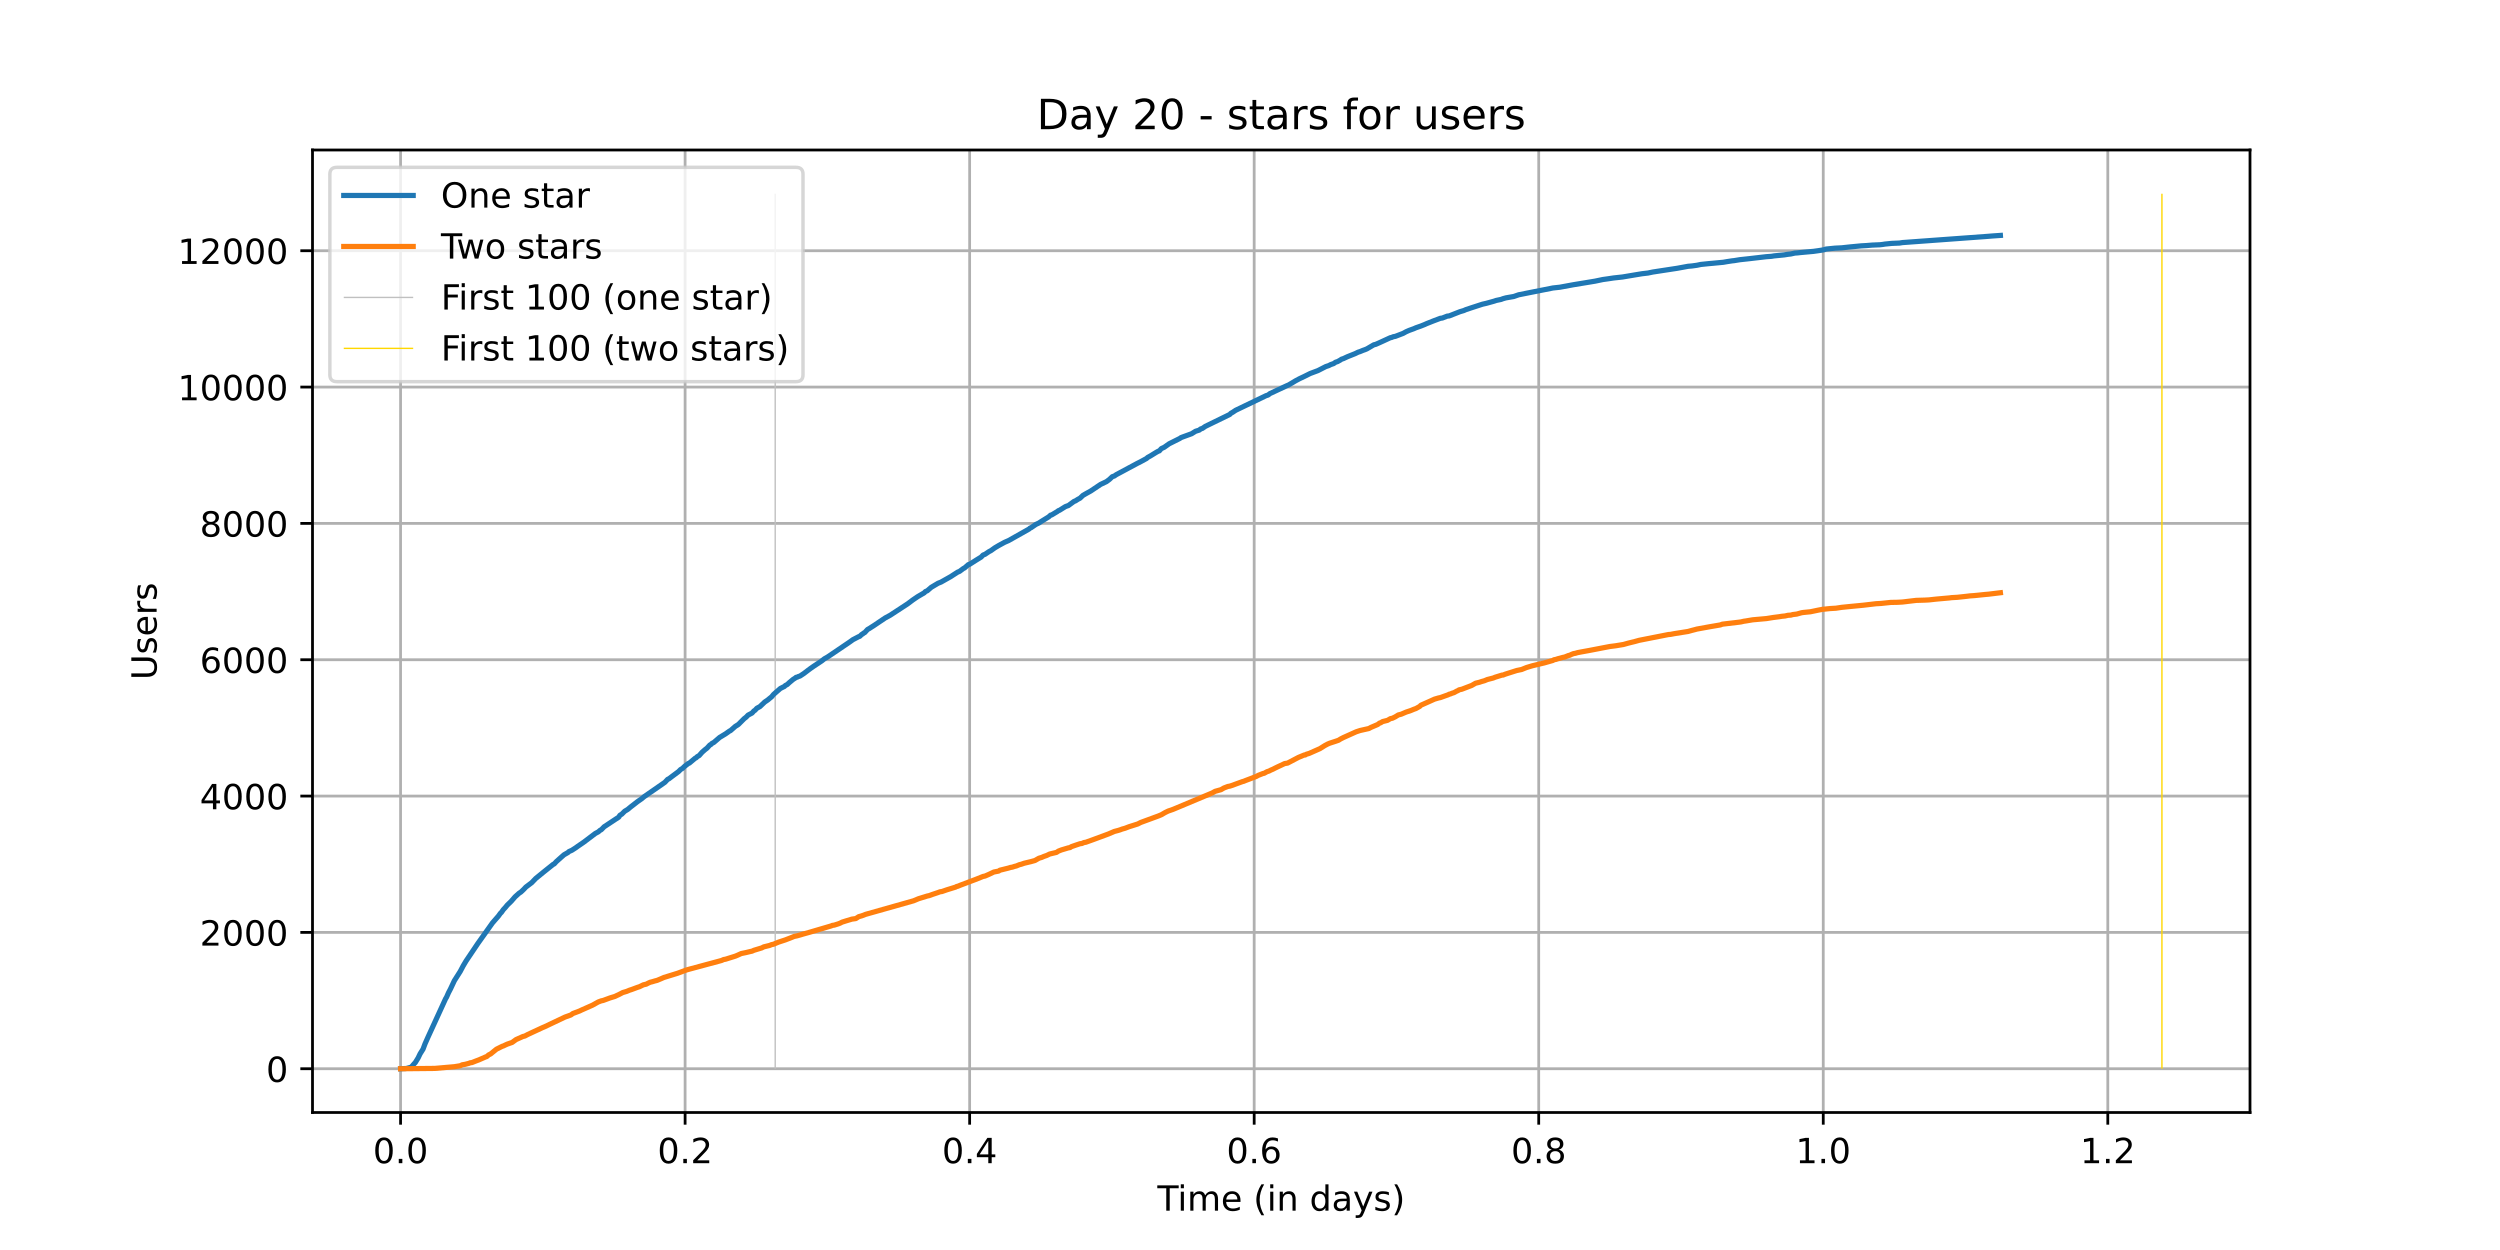 <?xml version="1.0" encoding="utf-8" standalone="no"?>
<!DOCTYPE svg PUBLIC "-//W3C//DTD SVG 1.1//EN"
  "http://www.w3.org/Graphics/SVG/1.1/DTD/svg11.dtd">
<!-- Created with matplotlib (https://matplotlib.org/) -->
<svg height="360pt" version="1.1" viewBox="0 0 720 360" width="720pt" xmlns="http://www.w3.org/2000/svg" xmlns:xlink="http://www.w3.org/1999/xlink">
 <defs>
  <style type="text/css">*{stroke-linecap:butt;stroke-linejoin:round;}</style>
 </defs>
 <g id="figure_1">
  <g id="patch_1">
   <path d="M 0 360 
L 720 360 
L 720 0 
L 0 0 
z
" style="fill:#ffffff;"/>
  </g>
  <g id="axes_1">
   <g id="patch_2">
    <path d="M 90 320.4 
L 648 320.4 
L 648 43.2 
L 90 43.2 
z
" style="fill:#ffffff;"/>
   </g>
   <g id="matplotlib.axis_1">
    <g id="xtick_1">
     <g id="line2d_1">
      <path clip-path="url(#peacb04f2ef)" d="M 115.364 320.4 
L 115.364 43.2 
" style="fill:none;stroke:#b0b0b0;stroke-linecap:square;stroke-width:0.8;"/>
     </g>
     <g id="line2d_2">
      <defs>
       <path d="M 0 0 
L 0 3.5 
" id="mad6de2ce27" style="stroke:#000000;stroke-width:0.8;"/>
      </defs>
      <g>
       <use style="stroke:#000000;stroke-width:0.8;" x="115.364" xlink:href="#mad6de2ce27" y="320.4"/>
      </g>
     </g>
     <g id="text_1">
      <!-- 0.0 -->
      <g transform="translate(107.412 334.998)scale(0.1 -0.1)">
       <defs>
        <path d="M 31.781 66.406 
Q 24.172 66.406 20.328 58.906 
Q 16.5 51.422 16.5 36.375 
Q 16.5 21.391 20.328 13.891 
Q 24.172 6.391 31.781 6.391 
Q 39.453 6.391 43.281 13.891 
Q 47.125 21.391 47.125 36.375 
Q 47.125 51.422 43.281 58.906 
Q 39.453 66.406 31.781 66.406 
z
M 31.781 74.219 
Q 44.047 74.219 50.516 64.516 
Q 56.984 54.828 56.984 36.375 
Q 56.984 17.969 50.516 8.266 
Q 44.047 -1.422 31.781 -1.422 
Q 19.531 -1.422 13.062 8.266 
Q 6.594 17.969 6.594 36.375 
Q 6.594 54.828 13.062 64.516 
Q 19.531 74.219 31.781 74.219 
z
" id="DejaVuSans-48"/>
        <path d="M 10.688 12.406 
L 21 12.406 
L 21 0 
L 10.688 0 
z
" id="DejaVuSans-46"/>
       </defs>
       <use xlink:href="#DejaVuSans-48"/>
       <use x="63.623" xlink:href="#DejaVuSans-46"/>
       <use x="95.41" xlink:href="#DejaVuSans-48"/>
      </g>
     </g>
    </g>
    <g id="xtick_2">
     <g id="line2d_3">
      <path clip-path="url(#peacb04f2ef)" d="M 197.31 320.4 
L 197.31 43.2 
" style="fill:none;stroke:#b0b0b0;stroke-linecap:square;stroke-width:0.8;"/>
     </g>
     <g id="line2d_4">
      <g>
       <use style="stroke:#000000;stroke-width:0.8;" x="197.31" xlink:href="#mad6de2ce27" y="320.4"/>
      </g>
     </g>
     <g id="text_2">
      <!-- 0.2 -->
      <g transform="translate(189.359 334.998)scale(0.1 -0.1)">
       <defs>
        <path d="M 19.188 8.297 
L 53.609 8.297 
L 53.609 0 
L 7.328 0 
L 7.328 8.297 
Q 12.938 14.109 22.625 23.891 
Q 32.328 33.688 34.812 36.531 
Q 39.547 41.844 41.422 45.531 
Q 43.312 49.219 43.312 52.781 
Q 43.312 58.594 39.234 62.25 
Q 35.156 65.922 28.609 65.922 
Q 23.969 65.922 18.812 64.312 
Q 13.672 62.703 7.812 59.422 
L 7.812 69.391 
Q 13.766 71.781 18.938 73 
Q 24.125 74.219 28.422 74.219 
Q 39.75 74.219 46.484 68.547 
Q 53.219 62.891 53.219 53.422 
Q 53.219 48.922 51.531 44.891 
Q 49.859 40.875 45.406 35.406 
Q 44.188 33.984 37.641 27.219 
Q 31.109 20.453 19.188 8.297 
z
" id="DejaVuSans-50"/>
       </defs>
       <use xlink:href="#DejaVuSans-48"/>
       <use x="63.623" xlink:href="#DejaVuSans-46"/>
       <use x="95.41" xlink:href="#DejaVuSans-50"/>
      </g>
     </g>
    </g>
    <g id="xtick_3">
     <g id="line2d_5">
      <path clip-path="url(#peacb04f2ef)" d="M 279.257 320.4 
L 279.257 43.2 
" style="fill:none;stroke:#b0b0b0;stroke-linecap:square;stroke-width:0.8;"/>
     </g>
     <g id="line2d_6">
      <g>
       <use style="stroke:#000000;stroke-width:0.8;" x="279.257" xlink:href="#mad6de2ce27" y="320.4"/>
      </g>
     </g>
     <g id="text_3">
      <!-- 0.4 -->
      <g transform="translate(271.305 334.998)scale(0.1 -0.1)">
       <defs>
        <path d="M 37.797 64.312 
L 12.891 25.391 
L 37.797 25.391 
z
M 35.203 72.906 
L 47.609 72.906 
L 47.609 25.391 
L 58.016 25.391 
L 58.016 17.188 
L 47.609 17.188 
L 47.609 0 
L 37.797 0 
L 37.797 17.188 
L 4.891 17.188 
L 4.891 26.703 
z
" id="DejaVuSans-52"/>
       </defs>
       <use xlink:href="#DejaVuSans-48"/>
       <use x="63.623" xlink:href="#DejaVuSans-46"/>
       <use x="95.41" xlink:href="#DejaVuSans-52"/>
      </g>
     </g>
    </g>
    <g id="xtick_4">
     <g id="line2d_7">
      <path clip-path="url(#peacb04f2ef)" d="M 361.204 320.4 
L 361.204 43.2 
" style="fill:none;stroke:#b0b0b0;stroke-linecap:square;stroke-width:0.8;"/>
     </g>
     <g id="line2d_8">
      <g>
       <use style="stroke:#000000;stroke-width:0.8;" x="361.204" xlink:href="#mad6de2ce27" y="320.4"/>
      </g>
     </g>
     <g id="text_4">
      <!-- 0.6 -->
      <g transform="translate(353.252 334.998)scale(0.1 -0.1)">
       <defs>
        <path d="M 33.016 40.375 
Q 26.375 40.375 22.484 35.828 
Q 18.609 31.297 18.609 23.391 
Q 18.609 15.531 22.484 10.953 
Q 26.375 6.391 33.016 6.391 
Q 39.656 6.391 43.531 10.953 
Q 47.406 15.531 47.406 23.391 
Q 47.406 31.297 43.531 35.828 
Q 39.656 40.375 33.016 40.375 
z
M 52.594 71.297 
L 52.594 62.312 
Q 48.875 64.062 45.094 64.984 
Q 41.312 65.922 37.594 65.922 
Q 27.828 65.922 22.672 59.328 
Q 17.531 52.734 16.797 39.406 
Q 19.672 43.656 24.016 45.922 
Q 28.375 48.188 33.594 48.188 
Q 44.578 48.188 50.953 41.516 
Q 57.328 34.859 57.328 23.391 
Q 57.328 12.156 50.688 5.359 
Q 44.047 -1.422 33.016 -1.422 
Q 20.359 -1.422 13.672 8.266 
Q 6.984 17.969 6.984 36.375 
Q 6.984 53.656 15.188 63.938 
Q 23.391 74.219 37.203 74.219 
Q 40.922 74.219 44.703 73.484 
Q 48.484 72.75 52.594 71.297 
z
" id="DejaVuSans-54"/>
       </defs>
       <use xlink:href="#DejaVuSans-48"/>
       <use x="63.623" xlink:href="#DejaVuSans-46"/>
       <use x="95.41" xlink:href="#DejaVuSans-54"/>
      </g>
     </g>
    </g>
    <g id="xtick_5">
     <g id="line2d_9">
      <path clip-path="url(#peacb04f2ef)" d="M 443.15 320.4 
L 443.15 43.2 
" style="fill:none;stroke:#b0b0b0;stroke-linecap:square;stroke-width:0.8;"/>
     </g>
     <g id="line2d_10">
      <g>
       <use style="stroke:#000000;stroke-width:0.8;" x="443.15" xlink:href="#mad6de2ce27" y="320.4"/>
      </g>
     </g>
     <g id="text_5">
      <!-- 0.8 -->
      <g transform="translate(435.199 334.998)scale(0.1 -0.1)">
       <defs>
        <path d="M 31.781 34.625 
Q 24.75 34.625 20.719 30.859 
Q 16.703 27.094 16.703 20.516 
Q 16.703 13.922 20.719 10.156 
Q 24.75 6.391 31.781 6.391 
Q 38.812 6.391 42.859 10.172 
Q 46.922 13.969 46.922 20.516 
Q 46.922 27.094 42.891 30.859 
Q 38.875 34.625 31.781 34.625 
z
M 21.922 38.812 
Q 15.578 40.375 12.031 44.719 
Q 8.5 49.078 8.5 55.328 
Q 8.5 64.062 14.719 69.141 
Q 20.953 74.219 31.781 74.219 
Q 42.672 74.219 48.875 69.141 
Q 55.078 64.062 55.078 55.328 
Q 55.078 49.078 51.531 44.719 
Q 48 40.375 41.703 38.812 
Q 48.828 37.156 52.797 32.312 
Q 56.781 27.484 56.781 20.516 
Q 56.781 9.906 50.312 4.234 
Q 43.844 -1.422 31.781 -1.422 
Q 19.734 -1.422 13.25 4.234 
Q 6.781 9.906 6.781 20.516 
Q 6.781 27.484 10.781 32.312 
Q 14.797 37.156 21.922 38.812 
z
M 18.312 54.391 
Q 18.312 48.734 21.844 45.562 
Q 25.391 42.391 31.781 42.391 
Q 38.141 42.391 41.719 45.562 
Q 45.312 48.734 45.312 54.391 
Q 45.312 60.062 41.719 63.234 
Q 38.141 66.406 31.781 66.406 
Q 25.391 66.406 21.844 63.234 
Q 18.312 60.062 18.312 54.391 
z
" id="DejaVuSans-56"/>
       </defs>
       <use xlink:href="#DejaVuSans-48"/>
       <use x="63.623" xlink:href="#DejaVuSans-46"/>
       <use x="95.41" xlink:href="#DejaVuSans-56"/>
      </g>
     </g>
    </g>
    <g id="xtick_6">
     <g id="line2d_11">
      <path clip-path="url(#peacb04f2ef)" d="M 525.097 320.4 
L 525.097 43.2 
" style="fill:none;stroke:#b0b0b0;stroke-linecap:square;stroke-width:0.8;"/>
     </g>
     <g id="line2d_12">
      <g>
       <use style="stroke:#000000;stroke-width:0.8;" x="525.097" xlink:href="#mad6de2ce27" y="320.4"/>
      </g>
     </g>
     <g id="text_6">
      <!-- 1.0 -->
      <g transform="translate(517.145 334.998)scale(0.1 -0.1)">
       <defs>
        <path d="M 12.406 8.297 
L 28.516 8.297 
L 28.516 63.922 
L 10.984 60.406 
L 10.984 69.391 
L 28.422 72.906 
L 38.281 72.906 
L 38.281 8.297 
L 54.391 8.297 
L 54.391 0 
L 12.406 0 
z
" id="DejaVuSans-49"/>
       </defs>
       <use xlink:href="#DejaVuSans-49"/>
       <use x="63.623" xlink:href="#DejaVuSans-46"/>
       <use x="95.41" xlink:href="#DejaVuSans-48"/>
      </g>
     </g>
    </g>
    <g id="xtick_7">
     <g id="line2d_13">
      <path clip-path="url(#peacb04f2ef)" d="M 607.044 320.4 
L 607.044 43.2 
" style="fill:none;stroke:#b0b0b0;stroke-linecap:square;stroke-width:0.8;"/>
     </g>
     <g id="line2d_14">
      <g>
       <use style="stroke:#000000;stroke-width:0.8;" x="607.044" xlink:href="#mad6de2ce27" y="320.4"/>
      </g>
     </g>
     <g id="text_7">
      <!-- 1.2 -->
      <g transform="translate(599.092 334.998)scale(0.1 -0.1)">
       <use xlink:href="#DejaVuSans-49"/>
       <use x="63.623" xlink:href="#DejaVuSans-46"/>
       <use x="95.41" xlink:href="#DejaVuSans-50"/>
      </g>
     </g>
    </g>
    <g id="text_8">
     <!-- Time (in days) -->
     <g transform="translate(333.327 348.677)scale(0.1 -0.1)">
      <defs>
       <path d="M -0.297 72.906 
L 61.375 72.906 
L 61.375 64.594 
L 35.5 64.594 
L 35.5 0 
L 25.594 0 
L 25.594 64.594 
L -0.297 64.594 
z
" id="DejaVuSans-84"/>
       <path d="M 9.422 54.688 
L 18.406 54.688 
L 18.406 0 
L 9.422 0 
z
M 9.422 75.984 
L 18.406 75.984 
L 18.406 64.594 
L 9.422 64.594 
z
" id="DejaVuSans-105"/>
       <path d="M 52 44.188 
Q 55.375 50.25 60.062 53.125 
Q 64.75 56 71.094 56 
Q 79.641 56 84.281 50.016 
Q 88.922 44.047 88.922 33.016 
L 88.922 0 
L 79.891 0 
L 79.891 32.719 
Q 79.891 40.578 77.094 44.375 
Q 74.312 48.188 68.609 48.188 
Q 61.625 48.188 57.562 43.547 
Q 53.516 38.922 53.516 30.906 
L 53.516 0 
L 44.484 0 
L 44.484 32.719 
Q 44.484 40.625 41.703 44.406 
Q 38.922 48.188 33.109 48.188 
Q 26.219 48.188 22.156 43.531 
Q 18.109 38.875 18.109 30.906 
L 18.109 0 
L 9.078 0 
L 9.078 54.688 
L 18.109 54.688 
L 18.109 46.188 
Q 21.188 51.219 25.484 53.609 
Q 29.781 56 35.688 56 
Q 41.656 56 45.828 52.969 
Q 50 49.953 52 44.188 
z
" id="DejaVuSans-109"/>
       <path d="M 56.203 29.594 
L 56.203 25.203 
L 14.891 25.203 
Q 15.484 15.922 20.484 11.062 
Q 25.484 6.203 34.422 6.203 
Q 39.594 6.203 44.453 7.469 
Q 49.312 8.734 54.109 11.281 
L 54.109 2.781 
Q 49.266 0.734 44.188 -0.344 
Q 39.109 -1.422 33.891 -1.422 
Q 20.797 -1.422 13.156 6.188 
Q 5.516 13.812 5.516 26.812 
Q 5.516 40.234 12.766 48.109 
Q 20.016 56 32.328 56 
Q 43.359 56 49.781 48.891 
Q 56.203 41.797 56.203 29.594 
z
M 47.219 32.234 
Q 47.125 39.594 43.094 43.984 
Q 39.062 48.391 32.422 48.391 
Q 24.906 48.391 20.391 44.141 
Q 15.875 39.891 15.188 32.172 
z
" id="DejaVuSans-101"/>
       <path id="DejaVuSans-32"/>
       <path d="M 31 75.875 
Q 24.469 64.656 21.281 53.656 
Q 18.109 42.672 18.109 31.391 
Q 18.109 20.125 21.312 9.062 
Q 24.516 -2 31 -13.188 
L 23.188 -13.188 
Q 15.875 -1.703 12.234 9.375 
Q 8.594 20.453 8.594 31.391 
Q 8.594 42.281 12.203 53.312 
Q 15.828 64.359 23.188 75.875 
z
" id="DejaVuSans-40"/>
       <path d="M 54.891 33.016 
L 54.891 0 
L 45.906 0 
L 45.906 32.719 
Q 45.906 40.484 42.875 44.328 
Q 39.844 48.188 33.797 48.188 
Q 26.516 48.188 22.312 43.547 
Q 18.109 38.922 18.109 30.906 
L 18.109 0 
L 9.078 0 
L 9.078 54.688 
L 18.109 54.688 
L 18.109 46.188 
Q 21.344 51.125 25.703 53.562 
Q 30.078 56 35.797 56 
Q 45.219 56 50.047 50.172 
Q 54.891 44.344 54.891 33.016 
z
" id="DejaVuSans-110"/>
       <path d="M 45.406 46.391 
L 45.406 75.984 
L 54.391 75.984 
L 54.391 0 
L 45.406 0 
L 45.406 8.203 
Q 42.578 3.328 38.25 0.953 
Q 33.938 -1.422 27.875 -1.422 
Q 17.969 -1.422 11.734 6.484 
Q 5.516 14.406 5.516 27.297 
Q 5.516 40.188 11.734 48.094 
Q 17.969 56 27.875 56 
Q 33.938 56 38.25 53.625 
Q 42.578 51.266 45.406 46.391 
z
M 14.797 27.297 
Q 14.797 17.391 18.875 11.75 
Q 22.953 6.109 30.078 6.109 
Q 37.203 6.109 41.297 11.75 
Q 45.406 17.391 45.406 27.297 
Q 45.406 37.203 41.297 42.844 
Q 37.203 48.484 30.078 48.484 
Q 22.953 48.484 18.875 42.844 
Q 14.797 37.203 14.797 27.297 
z
" id="DejaVuSans-100"/>
       <path d="M 34.281 27.484 
Q 23.391 27.484 19.188 25 
Q 14.984 22.516 14.984 16.5 
Q 14.984 11.719 18.141 8.906 
Q 21.297 6.109 26.703 6.109 
Q 34.188 6.109 38.703 11.406 
Q 43.219 16.703 43.219 25.484 
L 43.219 27.484 
z
M 52.203 31.203 
L 52.203 0 
L 43.219 0 
L 43.219 8.297 
Q 40.141 3.328 35.547 0.953 
Q 30.953 -1.422 24.312 -1.422 
Q 15.922 -1.422 10.953 3.297 
Q 6 8.016 6 15.922 
Q 6 25.141 12.172 29.828 
Q 18.359 34.516 30.609 34.516 
L 43.219 34.516 
L 43.219 35.406 
Q 43.219 41.609 39.141 45 
Q 35.062 48.391 27.688 48.391 
Q 23 48.391 18.547 47.266 
Q 14.109 46.141 10.016 43.891 
L 10.016 52.203 
Q 14.938 54.109 19.578 55.047 
Q 24.219 56 28.609 56 
Q 40.484 56 46.344 49.844 
Q 52.203 43.703 52.203 31.203 
z
" id="DejaVuSans-97"/>
       <path d="M 32.172 -5.078 
Q 28.375 -14.844 24.75 -17.812 
Q 21.141 -20.797 15.094 -20.797 
L 7.906 -20.797 
L 7.906 -13.281 
L 13.188 -13.281 
Q 16.891 -13.281 18.938 -11.516 
Q 21 -9.766 23.484 -3.219 
L 25.094 0.875 
L 2.984 54.688 
L 12.5 54.688 
L 29.594 11.922 
L 46.688 54.688 
L 56.203 54.688 
z
" id="DejaVuSans-121"/>
       <path d="M 44.281 53.078 
L 44.281 44.578 
Q 40.484 46.531 36.375 47.5 
Q 32.281 48.484 27.875 48.484 
Q 21.188 48.484 17.844 46.438 
Q 14.5 44.391 14.5 40.281 
Q 14.5 37.156 16.891 35.375 
Q 19.281 33.594 26.516 31.984 
L 29.594 31.297 
Q 39.156 29.25 43.188 25.516 
Q 47.219 21.781 47.219 15.094 
Q 47.219 7.469 41.188 3.016 
Q 35.156 -1.422 24.609 -1.422 
Q 20.219 -1.422 15.453 -0.562 
Q 10.688 0.297 5.422 2 
L 5.422 11.281 
Q 10.406 8.688 15.234 7.391 
Q 20.062 6.109 24.812 6.109 
Q 31.156 6.109 34.562 8.281 
Q 37.984 10.453 37.984 14.406 
Q 37.984 18.062 35.516 20.016 
Q 33.062 21.969 24.703 23.781 
L 21.578 24.516 
Q 13.234 26.266 9.516 29.906 
Q 5.812 33.547 5.812 39.891 
Q 5.812 47.609 11.281 51.797 
Q 16.75 56 26.812 56 
Q 31.781 56 36.172 55.266 
Q 40.578 54.547 44.281 53.078 
z
" id="DejaVuSans-115"/>
       <path d="M 8.016 75.875 
L 15.828 75.875 
Q 23.141 64.359 26.781 53.312 
Q 30.422 42.281 30.422 31.391 
Q 30.422 20.453 26.781 9.375 
Q 23.141 -1.703 15.828 -13.188 
L 8.016 -13.188 
Q 14.5 -2 17.703 9.062 
Q 20.906 20.125 20.906 31.391 
Q 20.906 42.672 17.703 53.656 
Q 14.5 64.656 8.016 75.875 
z
" id="DejaVuSans-41"/>
      </defs>
      <use xlink:href="#DejaVuSans-84"/>
      <use x="57.959" xlink:href="#DejaVuSans-105"/>
      <use x="85.742" xlink:href="#DejaVuSans-109"/>
      <use x="183.154" xlink:href="#DejaVuSans-101"/>
      <use x="244.678" xlink:href="#DejaVuSans-32"/>
      <use x="276.465" xlink:href="#DejaVuSans-40"/>
      <use x="315.479" xlink:href="#DejaVuSans-105"/>
      <use x="343.262" xlink:href="#DejaVuSans-110"/>
      <use x="406.641" xlink:href="#DejaVuSans-32"/>
      <use x="438.428" xlink:href="#DejaVuSans-100"/>
      <use x="501.904" xlink:href="#DejaVuSans-97"/>
      <use x="563.184" xlink:href="#DejaVuSans-121"/>
      <use x="622.363" xlink:href="#DejaVuSans-115"/>
      <use x="674.463" xlink:href="#DejaVuSans-41"/>
     </g>
    </g>
   </g>
   <g id="matplotlib.axis_2">
    <g id="ytick_1">
     <g id="line2d_15">
      <path clip-path="url(#peacb04f2ef)" d="M 90 307.8 
L 648 307.8 
" style="fill:none;stroke:#b0b0b0;stroke-linecap:square;stroke-width:0.8;"/>
     </g>
     <g id="line2d_16">
      <defs>
       <path d="M 0 0 
L -3.5 0 
" id="m4e42370b15" style="stroke:#000000;stroke-width:0.8;"/>
      </defs>
      <g>
       <use style="stroke:#000000;stroke-width:0.8;" x="90" xlink:href="#m4e42370b15" y="307.8"/>
      </g>
     </g>
     <g id="text_9">
      <!-- 0 -->
      <g transform="translate(76.638 311.599)scale(0.1 -0.1)">
       <use xlink:href="#DejaVuSans-48"/>
      </g>
     </g>
    </g>
    <g id="ytick_2">
     <g id="line2d_17">
      <path clip-path="url(#peacb04f2ef)" d="M 90 268.536 
L 648 268.536 
" style="fill:none;stroke:#b0b0b0;stroke-linecap:square;stroke-width:0.8;"/>
     </g>
     <g id="line2d_18">
      <g>
       <use style="stroke:#000000;stroke-width:0.8;" x="90" xlink:href="#m4e42370b15" y="268.536"/>
      </g>
     </g>
     <g id="text_10">
      <!-- 2000 -->
      <g transform="translate(57.55 272.335)scale(0.1 -0.1)">
       <use xlink:href="#DejaVuSans-50"/>
       <use x="63.623" xlink:href="#DejaVuSans-48"/>
       <use x="127.246" xlink:href="#DejaVuSans-48"/>
       <use x="190.869" xlink:href="#DejaVuSans-48"/>
      </g>
     </g>
    </g>
    <g id="ytick_3">
     <g id="line2d_19">
      <path clip-path="url(#peacb04f2ef)" d="M 90 229.272 
L 648 229.272 
" style="fill:none;stroke:#b0b0b0;stroke-linecap:square;stroke-width:0.8;"/>
     </g>
     <g id="line2d_20">
      <g>
       <use style="stroke:#000000;stroke-width:0.8;" x="90" xlink:href="#m4e42370b15" y="229.272"/>
      </g>
     </g>
     <g id="text_11">
      <!-- 4000 -->
      <g transform="translate(57.55 233.072)scale(0.1 -0.1)">
       <use xlink:href="#DejaVuSans-52"/>
       <use x="63.623" xlink:href="#DejaVuSans-48"/>
       <use x="127.246" xlink:href="#DejaVuSans-48"/>
       <use x="190.869" xlink:href="#DejaVuSans-48"/>
      </g>
     </g>
    </g>
    <g id="ytick_4">
     <g id="line2d_21">
      <path clip-path="url(#peacb04f2ef)" d="M 90 190.009 
L 648 190.009 
" style="fill:none;stroke:#b0b0b0;stroke-linecap:square;stroke-width:0.8;"/>
     </g>
     <g id="line2d_22">
      <g>
       <use style="stroke:#000000;stroke-width:0.8;" x="90" xlink:href="#m4e42370b15" y="190.009"/>
      </g>
     </g>
     <g id="text_12">
      <!-- 6000 -->
      <g transform="translate(57.55 193.808)scale(0.1 -0.1)">
       <use xlink:href="#DejaVuSans-54"/>
       <use x="63.623" xlink:href="#DejaVuSans-48"/>
       <use x="127.246" xlink:href="#DejaVuSans-48"/>
       <use x="190.869" xlink:href="#DejaVuSans-48"/>
      </g>
     </g>
    </g>
    <g id="ytick_5">
     <g id="line2d_23">
      <path clip-path="url(#peacb04f2ef)" d="M 90 150.745 
L 648 150.745 
" style="fill:none;stroke:#b0b0b0;stroke-linecap:square;stroke-width:0.8;"/>
     </g>
     <g id="line2d_24">
      <g>
       <use style="stroke:#000000;stroke-width:0.8;" x="90" xlink:href="#m4e42370b15" y="150.745"/>
      </g>
     </g>
     <g id="text_13">
      <!-- 8000 -->
      <g transform="translate(57.55 154.544)scale(0.1 -0.1)">
       <use xlink:href="#DejaVuSans-56"/>
       <use x="63.623" xlink:href="#DejaVuSans-48"/>
       <use x="127.246" xlink:href="#DejaVuSans-48"/>
       <use x="190.869" xlink:href="#DejaVuSans-48"/>
      </g>
     </g>
    </g>
    <g id="ytick_6">
     <g id="line2d_25">
      <path clip-path="url(#peacb04f2ef)" d="M 90 111.481 
L 648 111.481 
" style="fill:none;stroke:#b0b0b0;stroke-linecap:square;stroke-width:0.8;"/>
     </g>
     <g id="line2d_26">
      <g>
       <use style="stroke:#000000;stroke-width:0.8;" x="90" xlink:href="#m4e42370b15" y="111.481"/>
      </g>
     </g>
     <g id="text_14">
      <!-- 10000 -->
      <g transform="translate(51.188 115.28)scale(0.1 -0.1)">
       <use xlink:href="#DejaVuSans-49"/>
       <use x="63.623" xlink:href="#DejaVuSans-48"/>
       <use x="127.246" xlink:href="#DejaVuSans-48"/>
       <use x="190.869" xlink:href="#DejaVuSans-48"/>
       <use x="254.492" xlink:href="#DejaVuSans-48"/>
      </g>
     </g>
    </g>
    <g id="ytick_7">
     <g id="line2d_27">
      <path clip-path="url(#peacb04f2ef)" d="M 90 72.217 
L 648 72.217 
" style="fill:none;stroke:#b0b0b0;stroke-linecap:square;stroke-width:0.8;"/>
     </g>
     <g id="line2d_28">
      <g>
       <use style="stroke:#000000;stroke-width:0.8;" x="90" xlink:href="#m4e42370b15" y="72.217"/>
      </g>
     </g>
     <g id="text_15">
      <!-- 12000 -->
      <g transform="translate(51.188 76.016)scale(0.1 -0.1)">
       <use xlink:href="#DejaVuSans-49"/>
       <use x="63.623" xlink:href="#DejaVuSans-50"/>
       <use x="127.246" xlink:href="#DejaVuSans-48"/>
       <use x="190.869" xlink:href="#DejaVuSans-48"/>
       <use x="254.492" xlink:href="#DejaVuSans-48"/>
      </g>
     </g>
    </g>
    <g id="text_16">
     <!-- Users -->
     <g transform="translate(45.108 195.801)rotate(-90)scale(0.1 -0.1)">
      <defs>
       <path d="M 8.688 72.906 
L 18.609 72.906 
L 18.609 28.609 
Q 18.609 16.891 22.844 11.734 
Q 27.094 6.594 36.625 6.594 
Q 46.094 6.594 50.344 11.734 
Q 54.594 16.891 54.594 28.609 
L 54.594 72.906 
L 64.5 72.906 
L 64.5 27.391 
Q 64.5 13.141 57.438 5.859 
Q 50.391 -1.422 36.625 -1.422 
Q 22.797 -1.422 15.734 5.859 
Q 8.688 13.141 8.688 27.391 
z
" id="DejaVuSans-85"/>
       <path d="M 41.109 46.297 
Q 39.594 47.172 37.812 47.578 
Q 36.031 48 33.891 48 
Q 26.266 48 22.188 43.047 
Q 18.109 38.094 18.109 28.812 
L 18.109 0 
L 9.078 0 
L 9.078 54.688 
L 18.109 54.688 
L 18.109 46.188 
Q 20.953 51.172 25.484 53.578 
Q 30.031 56 36.531 56 
Q 37.453 56 38.578 55.875 
Q 39.703 55.766 41.062 55.516 
z
" id="DejaVuSans-114"/>
      </defs>
      <use xlink:href="#DejaVuSans-85"/>
      <use x="73.193" xlink:href="#DejaVuSans-115"/>
      <use x="125.293" xlink:href="#DejaVuSans-101"/>
      <use x="186.816" xlink:href="#DejaVuSans-114"/>
      <use x="227.93" xlink:href="#DejaVuSans-115"/>
     </g>
    </g>
   </g>
   <g id="LineCollection_1">
    <path clip-path="url(#peacb04f2ef)" d="M 223.26 307.8 
L 223.26 55.8 
" style="fill:none;stroke:#c0c0c0;stroke-width:0.4;"/>
   </g>
   <g id="LineCollection_2">
    <path clip-path="url(#peacb04f2ef)" d="M 622.636 307.8 
L 622.636 55.8 
" style="fill:none;stroke:#ffd700;stroke-width:0.4;"/>
   </g>
   <g id="line2d_29">
    <path clip-path="url(#peacb04f2ef)" d="M 115.364 307.8 
L 117.042 307.721 
L 118.451 307.329 
L 119.3 306.328 
L 119.58 306.053 
L 120.424 304.679 
L 120.988 303.501 
L 121.837 302.146 
L 122.401 300.634 
L 123.245 298.73 
L 126.631 291.348 
L 128.32 287.658 
L 128.604 287.187 
L 129.168 285.91 
L 129.733 284.831 
L 130.857 282.436 
L 132.55 279.766 
L 133.399 278.156 
L 134.243 276.742 
L 137.624 271.717 
L 141.854 265.768 
L 143.547 263.825 
L 144.111 263.039 
L 144.391 262.784 
L 144.955 261.979 
L 145.52 261.371 
L 146.084 260.683 
L 147.213 259.584 
L 148.341 258.288 
L 148.906 257.778 
L 149.47 257.267 
L 150.034 256.894 
L 150.879 256.09 
L 151.443 255.481 
L 153.136 254.205 
L 154.26 253.027 
L 156.517 251.182 
L 159.339 248.924 
L 159.619 248.806 
L 160.183 248.178 
L 161.591 246.921 
L 162.44 246.175 
L 163.569 245.528 
L 163.849 245.253 
L 164.693 244.88 
L 165.822 244.153 
L 166.386 243.741 
L 168.079 242.583 
L 171.46 240.031 
L 172.309 239.579 
L 172.873 239.088 
L 173.153 238.971 
L 174.002 238.107 
L 177.383 235.869 
L 178.232 235.319 
L 178.512 234.809 
L 179.076 234.475 
L 179.92 233.631 
L 180.769 233.12 
L 181.613 232.413 
L 182.457 231.766 
L 183.586 230.882 
L 184.715 230.097 
L 185.559 229.41 
L 191.482 225.307 
L 192.331 224.404 
L 192.611 224.325 
L 193.455 223.677 
L 195.432 222.205 
L 195.992 221.636 
L 196.556 221.302 
L 197.121 220.752 
L 198.249 219.869 
L 198.534 219.771 
L 200.222 218.357 
L 200.507 218.239 
L 200.786 217.925 
L 201.351 217.611 
L 202.2 216.649 
L 203.044 215.903 
L 203.608 215.471 
L 204.452 214.548 
L 204.737 214.431 
L 205.017 214.117 
L 205.581 213.822 
L 207.274 212.369 
L 208.967 211.348 
L 210.091 210.544 
L 210.375 210.426 
L 211.784 209.189 
L 212.633 208.659 
L 214.321 206.971 
L 214.885 206.539 
L 215.45 205.95 
L 216.578 205.361 
L 217.143 204.733 
L 217.422 204.575 
L 217.987 203.967 
L 218.836 203.515 
L 220.244 202.18 
L 221.088 201.611 
L 221.652 201.14 
L 222.217 200.688 
L 222.781 200.001 
L 223.625 199.255 
L 224.754 198.274 
L 225.608 197.842 
L 225.887 197.724 
L 226.167 197.429 
L 226.731 197.135 
L 227.296 196.605 
L 228.424 195.663 
L 228.989 195.309 
L 229.269 195.074 
L 229.553 195.054 
L 229.833 194.877 
L 230.397 194.701 
L 231.526 193.955 
L 232.655 193.091 
L 233.499 192.463 
L 234.348 191.874 
L 236.6 190.382 
L 237.449 189.714 
L 238.293 189.243 
L 244.496 185.042 
L 245.06 184.649 
L 245.625 184.237 
L 247.318 183.353 
L 247.598 183.275 
L 248.162 182.725 
L 248.446 182.588 
L 248.726 182.313 
L 249.011 182.215 
L 249.855 181.292 
L 250.419 180.978 
L 250.983 180.605 
L 251.548 180.252 
L 254.929 177.974 
L 256.342 177.209 
L 261.417 173.891 
L 262.825 172.831 
L 264.233 171.869 
L 266.211 170.71 
L 266.491 170.377 
L 267.055 170.141 
L 268.184 169.16 
L 270.157 167.982 
L 271.001 167.648 
L 273.822 166.058 
L 274.387 165.685 
L 275.795 164.782 
L 276.359 164.546 
L 277.488 163.702 
L 277.768 163.584 
L 278.897 162.602 
L 279.181 162.563 
L 281.154 161.307 
L 282.562 160.443 
L 283.127 159.854 
L 283.691 159.638 
L 284.82 158.872 
L 285.384 158.578 
L 286.513 157.773 
L 287.077 157.439 
L 287.637 157.106 
L 289.33 156.183 
L 290.458 155.692 
L 296.381 152.355 
L 296.661 152.08 
L 296.946 151.982 
L 298.354 151.02 
L 299.198 150.627 
L 299.763 150.254 
L 302.02 148.86 
L 302.584 148.35 
L 302.864 148.31 
L 304.557 147.29 
L 304.837 147.054 
L 305.121 146.975 
L 306.814 145.915 
L 307.374 145.699 
L 307.659 145.621 
L 309.352 144.384 
L 309.631 144.306 
L 310.48 143.775 
L 311.04 143.481 
L 311.889 142.676 
L 312.733 142.185 
L 313.297 141.871 
L 314.146 141.4 
L 316.963 139.515 
L 318.656 138.71 
L 319.5 138.082 
L 320.349 137.277 
L 320.913 137.101 
L 321.473 136.708 
L 322.322 136.256 
L 327.396 133.528 
L 328.525 132.958 
L 330.218 132.036 
L 330.497 131.761 
L 331.346 131.29 
L 333.039 130.249 
L 333.604 129.935 
L 333.888 129.856 
L 334.452 129.209 
L 335.297 128.816 
L 336.705 127.815 
L 339.806 126.264 
L 340.091 126.048 
L 340.655 125.832 
L 343.192 124.909 
L 344.321 124.202 
L 345.45 123.849 
L 345.73 123.555 
L 346.294 123.378 
L 347.143 122.789 
L 354.19 119.353 
L 354.474 119.039 
L 355.034 118.725 
L 355.883 118.156 
L 364.623 113.955 
L 365.187 113.778 
L 365.752 113.346 
L 370.546 111.108 
L 371.11 110.872 
L 372.239 110.205 
L 373.083 109.694 
L 374.217 109.086 
L 375.63 108.418 
L 377.318 107.574 
L 379.575 106.73 
L 381.833 105.572 
L 382.677 105.297 
L 383.241 105.002 
L 384.09 104.708 
L 384.65 104.315 
L 385.214 104.139 
L 386.063 103.667 
L 386.343 103.452 
L 386.907 103.275 
L 388.036 102.745 
L 390.293 101.842 
L 391.137 101.429 
L 391.701 101.253 
L 392.545 100.899 
L 393.11 100.703 
L 393.674 100.467 
L 395.647 99.309 
L 396.211 99.172 
L 397.06 98.799 
L 397.624 98.544 
L 400.441 97.248 
L 400.726 97.209 
L 401.29 96.973 
L 401.85 96.875 
L 404.107 96.011 
L 404.956 95.54 
L 405.8 95.167 
L 407.209 94.656 
L 407.773 94.401 
L 409.181 93.91 
L 410.31 93.459 
L 410.874 93.204 
L 412.847 92.418 
L 414.825 91.672 
L 415.389 91.594 
L 416.797 91.044 
L 417.362 90.985 
L 420.463 89.768 
L 421.592 89.434 
L 422.156 89.179 
L 422.716 89.002 
L 423.565 88.708 
L 426.946 87.609 
L 428.075 87.353 
L 428.924 87.118 
L 430.332 86.725 
L 430.896 86.529 
L 432.305 86.234 
L 432.869 86.018 
L 433.713 85.783 
L 435.971 85.39 
L 437.379 84.899 
L 447.248 82.936 
L 449.225 82.72 
L 453.171 81.994 
L 457.121 81.346 
L 459.374 80.973 
L 460.502 80.737 
L 461.631 80.502 
L 463.04 80.306 
L 464.733 80.05 
L 467.27 79.775 
L 470.656 79.206 
L 472.908 78.833 
L 474.601 78.637 
L 476.01 78.342 
L 483.061 77.263 
L 486.163 76.693 
L 487.292 76.595 
L 488.7 76.399 
L 489.829 76.163 
L 492.086 75.928 
L 493.21 75.829 
L 496.311 75.535 
L 497.44 75.339 
L 498.853 75.123 
L 499.413 75.064 
L 501.106 74.789 
L 503.643 74.514 
L 508.722 73.925 
L 510.13 73.827 
L 510.975 73.69 
L 513.796 73.415 
L 514.925 73.238 
L 515.769 73.14 
L 516.898 72.885 
L 517.742 72.826 
L 518.591 72.728 
L 522.256 72.394 
L 523.665 72.198 
L 524.794 72.021 
L 525.358 71.903 
L 525.922 71.726 
L 528.459 71.471 
L 530.432 71.373 
L 532.969 71.098 
L 533.813 71.02 
L 536.075 70.804 
L 537.484 70.725 
L 539.177 70.588 
L 541.434 70.49 
L 542.278 70.391 
L 542.843 70.293 
L 544.815 70.097 
L 547.073 69.999 
L 547.917 69.861 
L 572.164 68.094 
L 573.857 67.957 
L 576.115 67.8 
L 576.115 67.8 
" style="fill:none;stroke:#1f77b4;stroke-linecap:square;stroke-width:1.5;"/>
   </g>
   <g id="line2d_30">
    <path clip-path="url(#peacb04f2ef)" d="M 115.364 307.8 
L 125.218 307.702 
L 130.857 307.211 
L 132.55 306.936 
L 133.114 306.661 
L 133.958 306.524 
L 135.087 306.229 
L 135.371 306.092 
L 135.936 306.013 
L 137.064 305.562 
L 137.908 305.248 
L 139.881 304.384 
L 140.166 304.306 
L 140.725 303.815 
L 141.29 303.54 
L 142.983 302.166 
L 144.676 301.321 
L 144.955 301.243 
L 145.52 300.968 
L 146.084 300.713 
L 147.493 300.222 
L 148.621 299.398 
L 150.599 298.514 
L 151.158 298.377 
L 152.007 297.925 
L 156.237 295.962 
L 156.802 295.726 
L 162.72 292.919 
L 164.413 292.31 
L 164.977 291.898 
L 166.95 291.152 
L 167.515 290.877 
L 170.616 289.503 
L 172.309 288.561 
L 173.153 288.247 
L 173.717 288.129 
L 175.69 287.402 
L 177.103 286.971 
L 177.668 286.696 
L 178.232 286.44 
L 179.356 285.852 
L 180.485 285.518 
L 181.334 285.164 
L 181.898 284.988 
L 183.586 284.36 
L 184.15 284.183 
L 185.279 283.633 
L 186.123 283.437 
L 186.688 283.142 
L 187.252 282.887 
L 187.816 282.75 
L 188.665 282.494 
L 189.225 282.357 
L 190.353 281.886 
L 191.202 281.513 
L 195.148 280.296 
L 197.405 279.452 
L 197.969 279.275 
L 198.534 279.118 
L 207.274 276.762 
L 207.838 276.605 
L 208.403 276.35 
L 208.967 276.252 
L 211.784 275.368 
L 212.348 275.133 
L 213.477 274.622 
L 214.885 274.328 
L 216.014 274.053 
L 216.578 273.935 
L 217.143 273.68 
L 219.4 272.993 
L 219.964 272.698 
L 221.652 272.286 
L 222.217 272.05 
L 222.781 271.933 
L 224.19 271.344 
L 226.167 270.696 
L 228.145 269.93 
L 228.709 269.694 
L 229.553 269.518 
L 230.682 269.204 
L 231.246 269.027 
L 231.81 268.87 
L 233.219 268.477 
L 239.422 266.652 
L 239.702 266.514 
L 240.266 266.436 
L 241.395 266.082 
L 241.959 265.866 
L 242.523 265.572 
L 243.088 265.395 
L 243.652 265.218 
L 245.345 264.708 
L 246.469 264.551 
L 247.318 264.001 
L 248.162 263.766 
L 249.291 263.334 
L 263.11 259.427 
L 264.518 258.838 
L 267.055 258.053 
L 267.619 257.935 
L 268.464 257.621 
L 270.157 257.052 
L 270.721 256.836 
L 271.285 256.757 
L 272.694 256.266 
L 275.231 255.481 
L 275.515 255.304 
L 275.795 255.265 
L 276.644 254.912 
L 280.869 253.321 
L 283.127 252.418 
L 283.691 252.301 
L 284.82 251.81 
L 286.228 251.142 
L 287.637 250.867 
L 287.921 250.632 
L 290.458 250.004 
L 291.023 249.827 
L 291.587 249.729 
L 292.151 249.533 
L 292.716 249.395 
L 293.56 249.042 
L 294.124 248.904 
L 294.968 248.61 
L 296.946 248.139 
L 297.505 247.982 
L 298.07 247.825 
L 299.198 247.177 
L 300.047 246.921 
L 300.607 246.666 
L 301.456 246.372 
L 302.3 245.96 
L 304.273 245.488 
L 304.837 245.115 
L 305.686 244.782 
L 307.659 244.193 
L 308.223 244.094 
L 308.503 243.859 
L 309.916 243.368 
L 311.04 242.995 
L 311.604 242.917 
L 312.168 242.661 
L 312.733 242.563 
L 314.706 241.856 
L 319.22 240.188 
L 320.913 239.461 
L 322.037 239.167 
L 322.601 238.99 
L 323.166 238.774 
L 324.015 238.539 
L 325.139 238.107 
L 327.68 237.302 
L 328.525 236.87 
L 330.497 236.144 
L 333.604 235.005 
L 334.452 234.652 
L 335.576 234.004 
L 336.425 233.591 
L 337.834 233.101 
L 349.116 228.369 
L 349.96 227.898 
L 351.368 227.506 
L 351.653 227.427 
L 352.497 226.936 
L 353.626 226.504 
L 354.19 226.406 
L 355.034 226.131 
L 355.598 225.915 
L 357.856 225.091 
L 358.14 225.032 
L 358.704 224.796 
L 361.806 223.618 
L 362.37 223.304 
L 363.779 222.755 
L 364.059 222.715 
L 364.907 222.244 
L 365.472 222.067 
L 366.036 221.773 
L 366.6 221.537 
L 367.165 221.243 
L 368.009 220.831 
L 368.858 220.438 
L 369.982 219.908 
L 370.831 219.771 
L 373.937 218.141 
L 375.63 217.434 
L 375.91 217.434 
L 376.189 217.238 
L 377.038 216.983 
L 380.14 215.609 
L 381.548 214.725 
L 382.397 214.274 
L 382.961 214.038 
L 384.65 213.488 
L 385.498 213.194 
L 386.063 212.84 
L 386.907 212.409 
L 390.008 211.015 
L 390.573 210.76 
L 391.701 210.387 
L 394.238 209.817 
L 394.803 209.503 
L 396.776 208.659 
L 397.34 208.227 
L 397.624 208.168 
L 398.189 207.815 
L 399.597 207.461 
L 400.441 206.971 
L 401.006 206.853 
L 401.85 206.44 
L 402.699 205.91 
L 403.543 205.694 
L 404.956 205.086 
L 406.364 204.615 
L 407.209 204.261 
L 407.773 204.065 
L 408.902 203.437 
L 409.181 203.123 
L 412.003 201.866 
L 413.132 201.356 
L 414.26 201.022 
L 414.825 200.904 
L 416.513 200.296 
L 417.077 200.099 
L 417.362 199.923 
L 417.642 199.883 
L 418.206 199.648 
L 418.77 199.471 
L 419.614 199 
L 419.899 198.902 
L 420.179 198.686 
L 421.028 198.49 
L 423.845 197.41 
L 424.973 196.762 
L 426.102 196.487 
L 426.666 196.291 
L 427.51 196.055 
L 428.359 195.702 
L 430.047 195.27 
L 430.612 195.034 
L 432.585 194.426 
L 432.869 194.426 
L 433.433 194.19 
L 434.278 193.915 
L 436.815 193.11 
L 438.228 192.816 
L 439.636 192.247 
L 441.329 191.736 
L 443.866 191.128 
L 444.711 190.931 
L 447.248 190.205 
L 447.532 190.009 
L 448.097 189.91 
L 448.661 189.714 
L 449.225 189.577 
L 450.069 189.341 
L 450.634 189.223 
L 451.762 188.772 
L 452.042 188.733 
L 452.606 188.458 
L 453.171 188.242 
L 453.735 188.144 
L 454.299 187.967 
L 455.428 187.751 
L 457.685 187.339 
L 463.604 186.2 
L 465.297 185.984 
L 467.554 185.611 
L 468.963 185.218 
L 470.935 184.728 
L 472.064 184.413 
L 480.524 182.745 
L 481.089 182.706 
L 482.213 182.49 
L 486.163 181.861 
L 487.292 181.547 
L 488.136 181.331 
L 488.7 181.174 
L 492.366 180.507 
L 495.467 179.977 
L 496.032 179.761 
L 500.826 179.191 
L 501.39 179.113 
L 502.234 178.917 
L 502.799 178.838 
L 504.772 178.504 
L 508.722 178.151 
L 510.695 177.837 
L 512.388 177.621 
L 513.232 177.483 
L 514.076 177.405 
L 514.925 177.209 
L 515.769 177.15 
L 516.333 176.993 
L 517.462 176.855 
L 518.87 176.463 
L 519.435 176.384 
L 521.408 176.188 
L 522.256 176.011 
L 523.665 175.717 
L 524.794 175.501 
L 527.046 175.265 
L 528.739 175.167 
L 530.432 174.912 
L 532.969 174.656 
L 536.64 174.303 
L 540.306 173.871 
L 541.714 173.793 
L 544.536 173.498 
L 546.508 173.459 
L 547.917 173.38 
L 551.867 172.909 
L 554.404 172.831 
L 555.533 172.772 
L 557.506 172.556 
L 558.35 172.477 
L 561.451 172.202 
L 562.016 172.124 
L 563.709 172.026 
L 566.246 171.751 
L 567.375 171.613 
L 568.503 171.535 
L 569.347 171.456 
L 571.605 171.221 
L 572.729 171.123 
L 576.115 170.71 
L 576.115 170.71 
" style="fill:none;stroke:#ff7f0e;stroke-linecap:square;stroke-width:1.5;"/>
   </g>
   <g id="patch_3">
    <path d="M 90 320.4 
L 90 43.2 
" style="fill:none;stroke:#000000;stroke-linecap:square;stroke-linejoin:miter;stroke-width:0.8;"/>
   </g>
   <g id="patch_4">
    <path d="M 648 320.4 
L 648 43.2 
" style="fill:none;stroke:#000000;stroke-linecap:square;stroke-linejoin:miter;stroke-width:0.8;"/>
   </g>
   <g id="patch_5">
    <path d="M 90 320.4 
L 648 320.4 
" style="fill:none;stroke:#000000;stroke-linecap:square;stroke-linejoin:miter;stroke-width:0.8;"/>
   </g>
   <g id="patch_6">
    <path d="M 90 43.2 
L 648 43.2 
" style="fill:none;stroke:#000000;stroke-linecap:square;stroke-linejoin:miter;stroke-width:0.8;"/>
   </g>
   <g id="text_17">
    <!-- Day 20 - stars for users -->
    <g transform="translate(298.609 37.2)scale(0.12 -0.12)">
     <defs>
      <path d="M 19.672 64.797 
L 19.672 8.109 
L 31.594 8.109 
Q 46.688 8.109 53.688 14.938 
Q 60.688 21.781 60.688 36.531 
Q 60.688 51.172 53.688 57.984 
Q 46.688 64.797 31.594 64.797 
z
M 9.812 72.906 
L 30.078 72.906 
Q 51.266 72.906 61.172 64.094 
Q 71.094 55.281 71.094 36.531 
Q 71.094 17.672 61.125 8.828 
Q 51.172 0 30.078 0 
L 9.812 0 
z
" id="DejaVuSans-68"/>
      <path d="M 4.891 31.391 
L 31.203 31.391 
L 31.203 23.391 
L 4.891 23.391 
z
" id="DejaVuSans-45"/>
      <path d="M 18.312 70.219 
L 18.312 54.688 
L 36.812 54.688 
L 36.812 47.703 
L 18.312 47.703 
L 18.312 18.016 
Q 18.312 11.328 20.141 9.422 
Q 21.969 7.516 27.594 7.516 
L 36.812 7.516 
L 36.812 0 
L 27.594 0 
Q 17.188 0 13.234 3.875 
Q 9.281 7.766 9.281 18.016 
L 9.281 47.703 
L 2.688 47.703 
L 2.688 54.688 
L 9.281 54.688 
L 9.281 70.219 
z
" id="DejaVuSans-116"/>
      <path d="M 37.109 75.984 
L 37.109 68.5 
L 28.516 68.5 
Q 23.688 68.5 21.797 66.547 
Q 19.922 64.594 19.922 59.516 
L 19.922 54.688 
L 34.719 54.688 
L 34.719 47.703 
L 19.922 47.703 
L 19.922 0 
L 10.891 0 
L 10.891 47.703 
L 2.297 47.703 
L 2.297 54.688 
L 10.891 54.688 
L 10.891 58.5 
Q 10.891 67.625 15.141 71.797 
Q 19.391 75.984 28.609 75.984 
z
" id="DejaVuSans-102"/>
      <path d="M 30.609 48.391 
Q 23.391 48.391 19.188 42.75 
Q 14.984 37.109 14.984 27.297 
Q 14.984 17.484 19.156 11.844 
Q 23.344 6.203 30.609 6.203 
Q 37.797 6.203 41.984 11.859 
Q 46.188 17.531 46.188 27.297 
Q 46.188 37.016 41.984 42.703 
Q 37.797 48.391 30.609 48.391 
z
M 30.609 56 
Q 42.328 56 49.016 48.375 
Q 55.719 40.766 55.719 27.297 
Q 55.719 13.875 49.016 6.219 
Q 42.328 -1.422 30.609 -1.422 
Q 18.844 -1.422 12.172 6.219 
Q 5.516 13.875 5.516 27.297 
Q 5.516 40.766 12.172 48.375 
Q 18.844 56 30.609 56 
z
" id="DejaVuSans-111"/>
      <path d="M 8.5 21.578 
L 8.5 54.688 
L 17.484 54.688 
L 17.484 21.922 
Q 17.484 14.156 20.5 10.266 
Q 23.531 6.391 29.594 6.391 
Q 36.859 6.391 41.078 11.031 
Q 45.312 15.672 45.312 23.688 
L 45.312 54.688 
L 54.297 54.688 
L 54.297 0 
L 45.312 0 
L 45.312 8.406 
Q 42.047 3.422 37.719 1 
Q 33.406 -1.422 27.688 -1.422 
Q 18.266 -1.422 13.375 4.438 
Q 8.5 10.297 8.5 21.578 
z
M 31.109 56 
z
" id="DejaVuSans-117"/>
     </defs>
     <use xlink:href="#DejaVuSans-68"/>
     <use x="77.002" xlink:href="#DejaVuSans-97"/>
     <use x="138.281" xlink:href="#DejaVuSans-121"/>
     <use x="197.461" xlink:href="#DejaVuSans-32"/>
     <use x="229.248" xlink:href="#DejaVuSans-50"/>
     <use x="292.871" xlink:href="#DejaVuSans-48"/>
     <use x="356.494" xlink:href="#DejaVuSans-32"/>
     <use x="388.281" xlink:href="#DejaVuSans-45"/>
     <use x="424.365" xlink:href="#DejaVuSans-32"/>
     <use x="456.152" xlink:href="#DejaVuSans-115"/>
     <use x="508.252" xlink:href="#DejaVuSans-116"/>
     <use x="547.461" xlink:href="#DejaVuSans-97"/>
     <use x="608.74" xlink:href="#DejaVuSans-114"/>
     <use x="649.854" xlink:href="#DejaVuSans-115"/>
     <use x="701.953" xlink:href="#DejaVuSans-32"/>
     <use x="733.74" xlink:href="#DejaVuSans-102"/>
     <use x="768.945" xlink:href="#DejaVuSans-111"/>
     <use x="830.127" xlink:href="#DejaVuSans-114"/>
     <use x="871.24" xlink:href="#DejaVuSans-32"/>
     <use x="903.027" xlink:href="#DejaVuSans-117"/>
     <use x="966.406" xlink:href="#DejaVuSans-115"/>
     <use x="1018.506" xlink:href="#DejaVuSans-101"/>
     <use x="1080.029" xlink:href="#DejaVuSans-114"/>
     <use x="1121.143" xlink:href="#DejaVuSans-115"/>
    </g>
   </g>
   <g id="legend_1">
    <g id="patch_7">
     <path d="M 97 109.912 
L 229.266 109.912 
Q 231.266 109.912 231.266 107.912 
L 231.266 50.2 
Q 231.266 48.2 229.266 48.2 
L 97 48.2 
Q 95 48.2 95 50.2 
L 95 107.912 
Q 95 109.912 97 109.912 
z
" style="fill:#ffffff;opacity:0.8;stroke:#cccccc;stroke-linejoin:miter;"/>
    </g>
    <g id="line2d_31">
     <path d="M 99 56.298 
L 119 56.298 
" style="fill:none;stroke:#1f77b4;stroke-linecap:square;stroke-width:1.5;"/>
    </g>
    <g id="line2d_32"/>
    <g id="text_18">
     <!-- One star -->
     <g transform="translate(127 59.798)scale(0.1 -0.1)">
      <defs>
       <path d="M 39.406 66.219 
Q 28.656 66.219 22.328 58.203 
Q 16.016 50.203 16.016 36.375 
Q 16.016 22.609 22.328 14.594 
Q 28.656 6.594 39.406 6.594 
Q 50.141 6.594 56.422 14.594 
Q 62.703 22.609 62.703 36.375 
Q 62.703 50.203 56.422 58.203 
Q 50.141 66.219 39.406 66.219 
z
M 39.406 74.219 
Q 54.734 74.219 63.906 63.938 
Q 73.094 53.656 73.094 36.375 
Q 73.094 19.141 63.906 8.859 
Q 54.734 -1.422 39.406 -1.422 
Q 24.031 -1.422 14.812 8.828 
Q 5.609 19.094 5.609 36.375 
Q 5.609 53.656 14.812 63.938 
Q 24.031 74.219 39.406 74.219 
z
" id="DejaVuSans-79"/>
      </defs>
      <use xlink:href="#DejaVuSans-79"/>
      <use x="78.711" xlink:href="#DejaVuSans-110"/>
      <use x="142.09" xlink:href="#DejaVuSans-101"/>
      <use x="203.613" xlink:href="#DejaVuSans-32"/>
      <use x="235.4" xlink:href="#DejaVuSans-115"/>
      <use x="287.5" xlink:href="#DejaVuSans-116"/>
      <use x="326.709" xlink:href="#DejaVuSans-97"/>
      <use x="387.988" xlink:href="#DejaVuSans-114"/>
     </g>
    </g>
    <g id="line2d_33">
     <path d="M 99 70.977 
L 119 70.977 
" style="fill:none;stroke:#ff7f0e;stroke-linecap:square;stroke-width:1.5;"/>
    </g>
    <g id="line2d_34"/>
    <g id="text_19">
     <!-- Two stars -->
     <g transform="translate(127 74.477)scale(0.1 -0.1)">
      <defs>
       <path d="M 4.203 54.688 
L 13.188 54.688 
L 24.422 12.016 
L 35.594 54.688 
L 46.188 54.688 
L 57.422 12.016 
L 68.609 54.688 
L 77.594 54.688 
L 63.281 0 
L 52.688 0 
L 40.922 44.828 
L 29.109 0 
L 18.5 0 
z
" id="DejaVuSans-119"/>
      </defs>
      <use xlink:href="#DejaVuSans-84"/>
      <use x="44.584" xlink:href="#DejaVuSans-119"/>
      <use x="126.371" xlink:href="#DejaVuSans-111"/>
      <use x="187.553" xlink:href="#DejaVuSans-32"/>
      <use x="219.34" xlink:href="#DejaVuSans-115"/>
      <use x="271.439" xlink:href="#DejaVuSans-116"/>
      <use x="310.648" xlink:href="#DejaVuSans-97"/>
      <use x="371.928" xlink:href="#DejaVuSans-114"/>
      <use x="413.041" xlink:href="#DejaVuSans-115"/>
     </g>
    </g>
    <g id="line2d_35">
     <path d="M 99 85.655 
L 119 85.655 
" style="fill:none;stroke:#c0c0c0;stroke-width:0.4;"/>
    </g>
    <g id="text_20">
     <!-- First 100 (one star) -->
     <g transform="translate(127 89.155)scale(0.1 -0.1)">
      <defs>
       <path d="M 9.812 72.906 
L 51.703 72.906 
L 51.703 64.594 
L 19.672 64.594 
L 19.672 43.109 
L 48.578 43.109 
L 48.578 34.812 
L 19.672 34.812 
L 19.672 0 
L 9.812 0 
z
" id="DejaVuSans-70"/>
      </defs>
      <use xlink:href="#DejaVuSans-70"/>
      <use x="50.27" xlink:href="#DejaVuSans-105"/>
      <use x="78.053" xlink:href="#DejaVuSans-114"/>
      <use x="119.166" xlink:href="#DejaVuSans-115"/>
      <use x="171.266" xlink:href="#DejaVuSans-116"/>
      <use x="210.475" xlink:href="#DejaVuSans-32"/>
      <use x="242.262" xlink:href="#DejaVuSans-49"/>
      <use x="305.885" xlink:href="#DejaVuSans-48"/>
      <use x="369.508" xlink:href="#DejaVuSans-48"/>
      <use x="433.131" xlink:href="#DejaVuSans-32"/>
      <use x="464.918" xlink:href="#DejaVuSans-40"/>
      <use x="503.932" xlink:href="#DejaVuSans-111"/>
      <use x="565.113" xlink:href="#DejaVuSans-110"/>
      <use x="628.492" xlink:href="#DejaVuSans-101"/>
      <use x="690.016" xlink:href="#DejaVuSans-32"/>
      <use x="721.803" xlink:href="#DejaVuSans-115"/>
      <use x="773.902" xlink:href="#DejaVuSans-116"/>
      <use x="813.111" xlink:href="#DejaVuSans-97"/>
      <use x="874.391" xlink:href="#DejaVuSans-114"/>
      <use x="915.504" xlink:href="#DejaVuSans-41"/>
     </g>
    </g>
    <g id="line2d_36">
     <path d="M 99 100.333 
L 119 100.333 
" style="fill:none;stroke:#ffd700;stroke-width:0.4;"/>
    </g>
    <g id="text_21">
     <!-- First 100 (two stars) -->
     <g transform="translate(127 103.833)scale(0.1 -0.1)">
      <use xlink:href="#DejaVuSans-70"/>
      <use x="50.27" xlink:href="#DejaVuSans-105"/>
      <use x="78.053" xlink:href="#DejaVuSans-114"/>
      <use x="119.166" xlink:href="#DejaVuSans-115"/>
      <use x="171.266" xlink:href="#DejaVuSans-116"/>
      <use x="210.475" xlink:href="#DejaVuSans-32"/>
      <use x="242.262" xlink:href="#DejaVuSans-49"/>
      <use x="305.885" xlink:href="#DejaVuSans-48"/>
      <use x="369.508" xlink:href="#DejaVuSans-48"/>
      <use x="433.131" xlink:href="#DejaVuSans-32"/>
      <use x="464.918" xlink:href="#DejaVuSans-40"/>
      <use x="503.932" xlink:href="#DejaVuSans-116"/>
      <use x="543.141" xlink:href="#DejaVuSans-119"/>
      <use x="624.928" xlink:href="#DejaVuSans-111"/>
      <use x="686.109" xlink:href="#DejaVuSans-32"/>
      <use x="717.896" xlink:href="#DejaVuSans-115"/>
      <use x="769.996" xlink:href="#DejaVuSans-116"/>
      <use x="809.205" xlink:href="#DejaVuSans-97"/>
      <use x="870.484" xlink:href="#DejaVuSans-114"/>
      <use x="911.598" xlink:href="#DejaVuSans-115"/>
      <use x="963.697" xlink:href="#DejaVuSans-41"/>
     </g>
    </g>
   </g>
  </g>
 </g>
 <defs>
  <clipPath id="peacb04f2ef">
   <rect height="277.2" width="558" x="90" y="43.2"/>
  </clipPath>
 </defs>
</svg>
